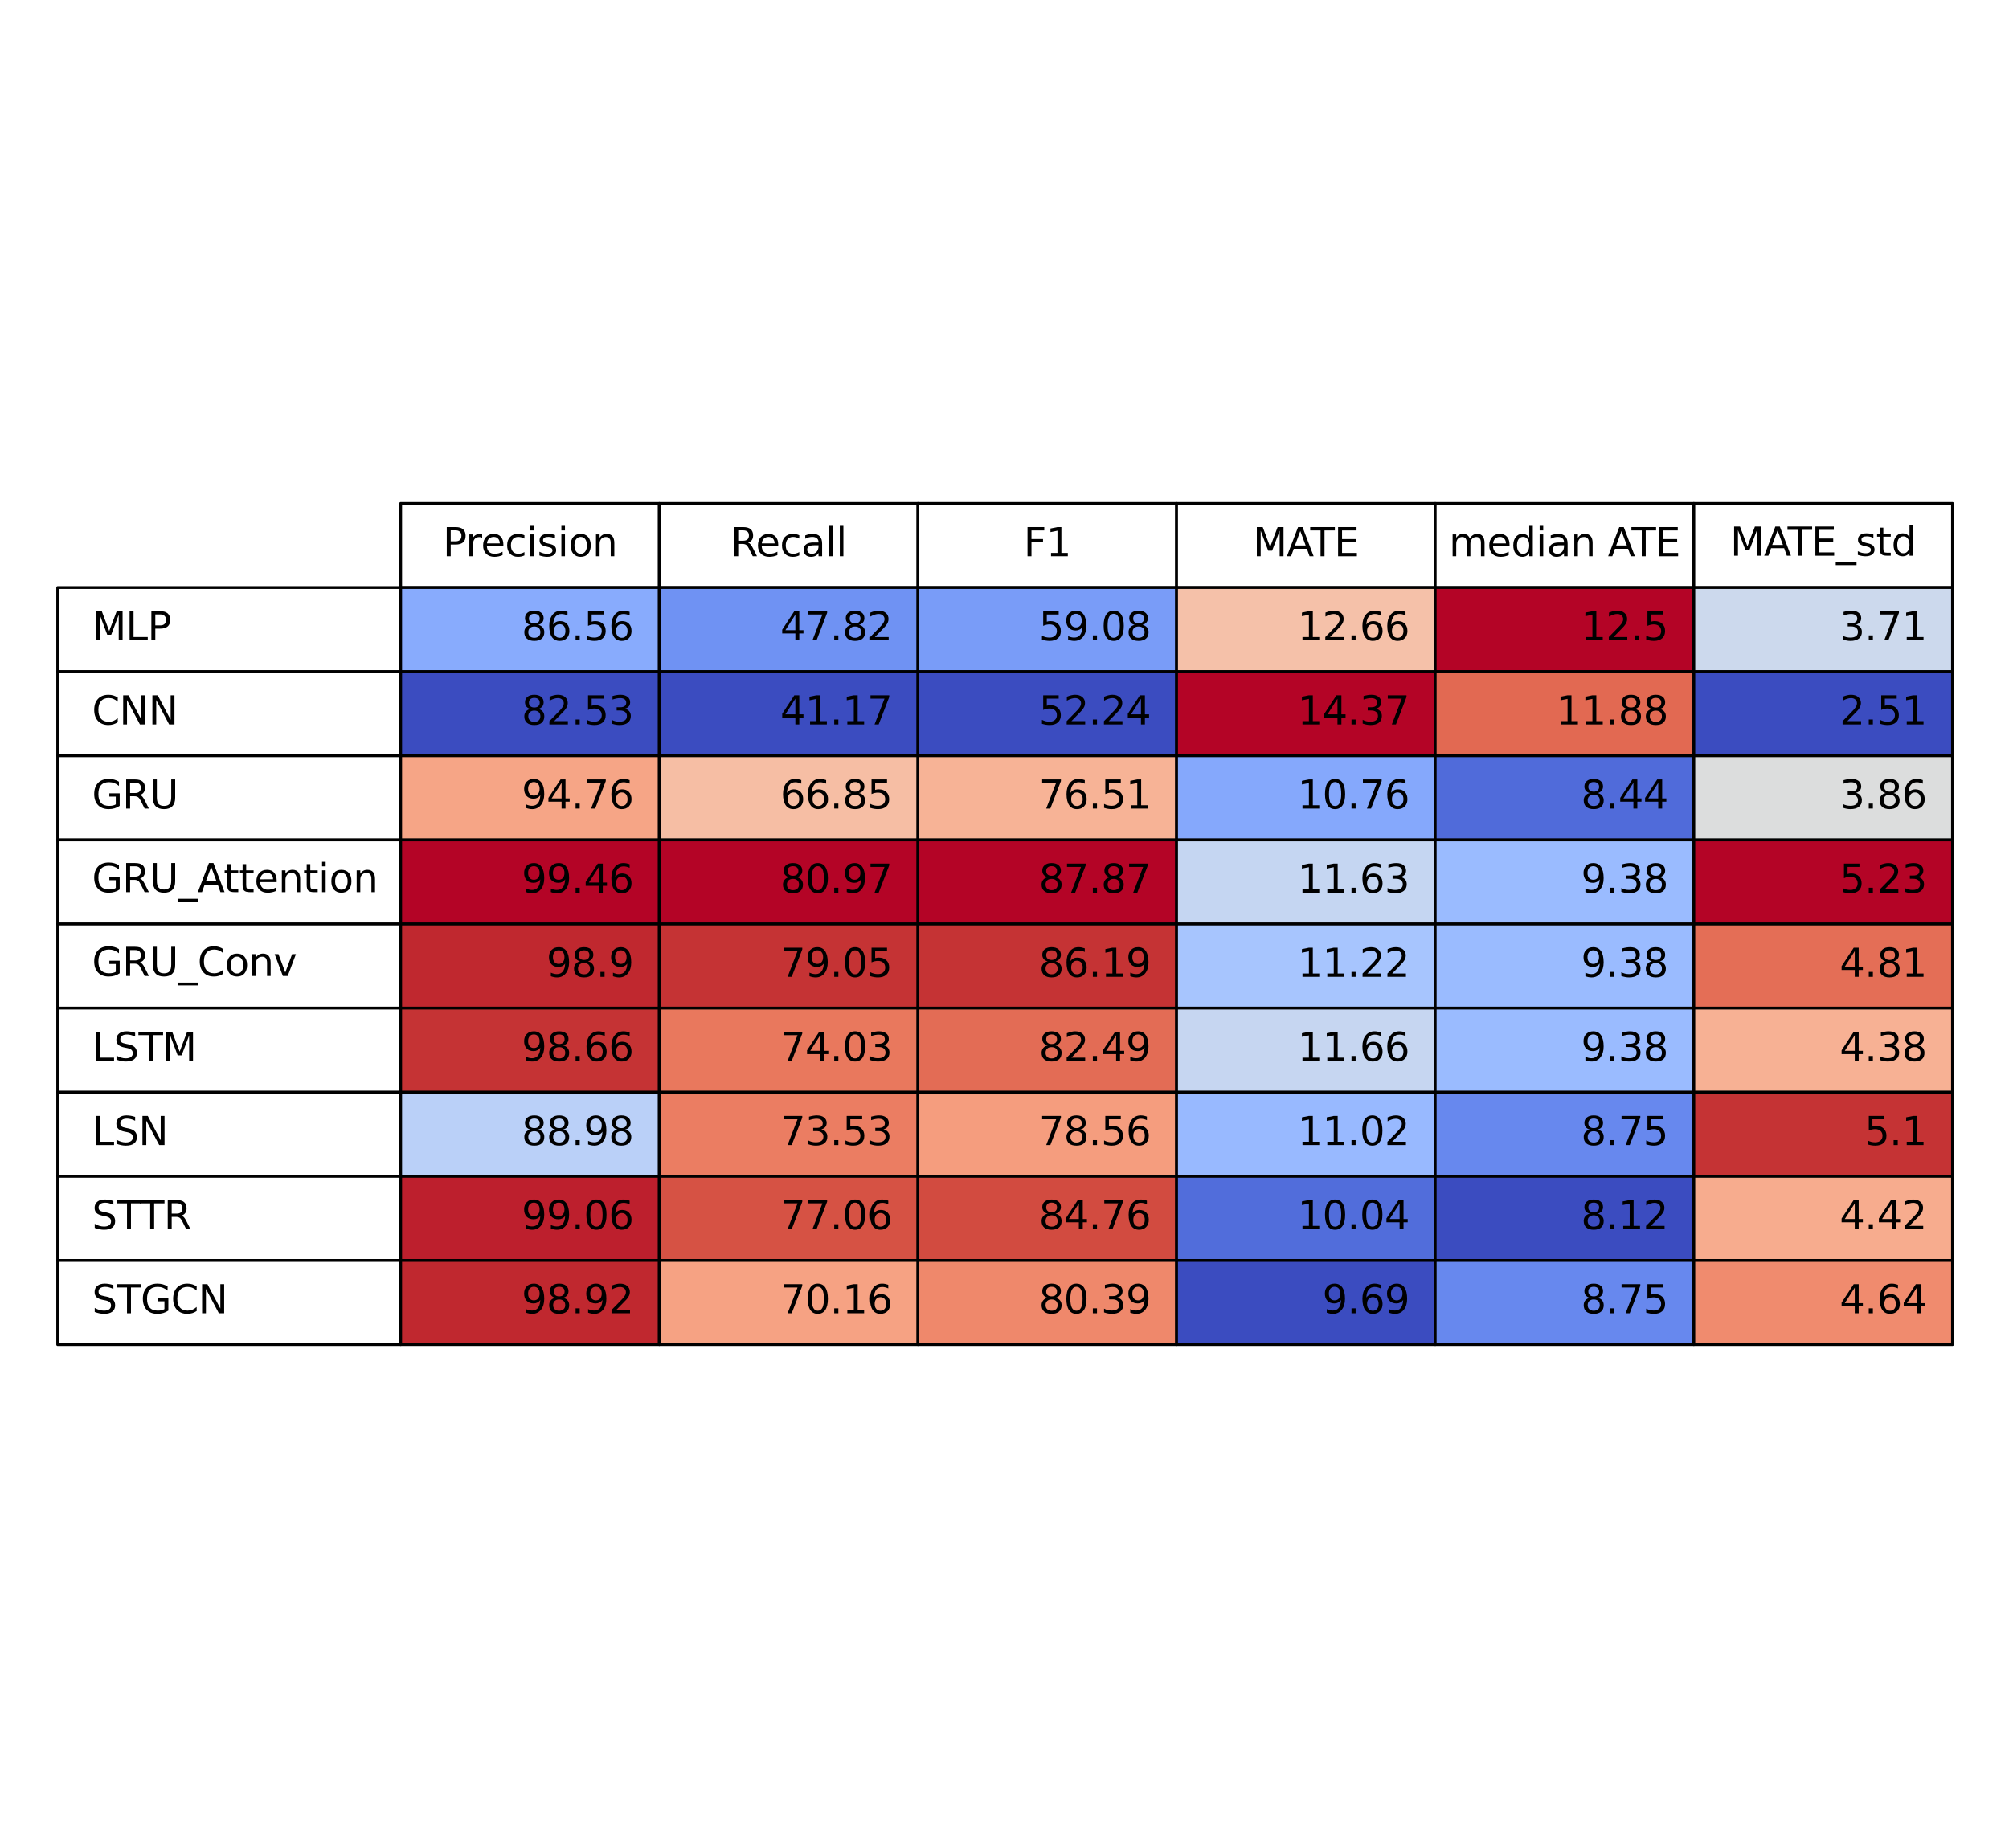 <?xml version="1.0" encoding="utf-8" standalone="no"?>
<!DOCTYPE svg PUBLIC "-//W3C//DTD SVG 1.1//EN"
  "http://www.w3.org/Graphics/SVG/1.1/DTD/svg11.dtd">
<svg xmlns:xlink="http://www.w3.org/1999/xlink" width="720pt" height="662.4pt" viewBox="0 0 720 662.4" xmlns="http://www.w3.org/2000/svg" version="1.1">
 <defs>
  <style type="text/css">*{stroke-linejoin: round; stroke-linecap: butt}</style>
 </defs>
 <g id="figure_1">
  <g id="patch_1">
   <path d="M 0 662.4 
L 720 662.4 
L 720 0 
L 0 0 
z
" style="fill: #ffffff"/>
  </g>
  <g id="axes_1">
   <g id="table_1">
    <g id="patch_2">
     <path d="M 143.59 210.59 
L 236.282 210.59 
L 236.282 180.438 
L 143.59 180.438 
z
" style="fill: #ffffff; stroke: #000000; stroke-linejoin: miter"/>
    </g>
    <g id="text_1">
     <!-- Precision -->
     <g transform="translate(158.706 199.377) scale(0.14 -0.14)">
      <defs>
       <path id="DejaVuSans-50" d="M 1259 4147 
L 1259 2394 
L 2053 2394 
Q 2494 2394 2734 2622 
Q 2975 2850 2975 3272 
Q 2975 3691 2734 3919 
Q 2494 4147 2053 4147 
L 1259 4147 
z
M 628 4666 
L 2053 4666 
Q 2838 4666 3239 4311 
Q 3641 3956 3641 3272 
Q 3641 2581 3239 2228 
Q 2838 1875 2053 1875 
L 1259 1875 
L 1259 0 
L 628 0 
L 628 4666 
z
" transform="scale(0.016)"/>
       <path id="DejaVuSans-72" d="M 2631 2963 
Q 2534 3019 2420 3045 
Q 2306 3072 2169 3072 
Q 1681 3072 1420 2755 
Q 1159 2438 1159 1844 
L 1159 0 
L 581 0 
L 581 3500 
L 1159 3500 
L 1159 2956 
Q 1341 3275 1631 3429 
Q 1922 3584 2338 3584 
Q 2397 3584 2469 3576 
Q 2541 3569 2628 3553 
L 2631 2963 
z
" transform="scale(0.016)"/>
       <path id="DejaVuSans-65" d="M 3597 1894 
L 3597 1613 
L 953 1613 
Q 991 1019 1311 708 
Q 1631 397 2203 397 
Q 2534 397 2845 478 
Q 3156 559 3463 722 
L 3463 178 
Q 3153 47 2828 -22 
Q 2503 -91 2169 -91 
Q 1331 -91 842 396 
Q 353 884 353 1716 
Q 353 2575 817 3079 
Q 1281 3584 2069 3584 
Q 2775 3584 3186 3129 
Q 3597 2675 3597 1894 
z
M 3022 2063 
Q 3016 2534 2758 2815 
Q 2500 3097 2075 3097 
Q 1594 3097 1305 2825 
Q 1016 2553 972 2059 
L 3022 2063 
z
" transform="scale(0.016)"/>
       <path id="DejaVuSans-63" d="M 3122 3366 
L 3122 2828 
Q 2878 2963 2633 3030 
Q 2388 3097 2138 3097 
Q 1578 3097 1268 2742 
Q 959 2388 959 1747 
Q 959 1106 1268 751 
Q 1578 397 2138 397 
Q 2388 397 2633 464 
Q 2878 531 3122 666 
L 3122 134 
Q 2881 22 2623 -34 
Q 2366 -91 2075 -91 
Q 1284 -91 818 406 
Q 353 903 353 1747 
Q 353 2603 823 3093 
Q 1294 3584 2113 3584 
Q 2378 3584 2631 3529 
Q 2884 3475 3122 3366 
z
" transform="scale(0.016)"/>
       <path id="DejaVuSans-69" d="M 603 3500 
L 1178 3500 
L 1178 0 
L 603 0 
L 603 3500 
z
M 603 4863 
L 1178 4863 
L 1178 4134 
L 603 4134 
L 603 4863 
z
" transform="scale(0.016)"/>
       <path id="DejaVuSans-73" d="M 2834 3397 
L 2834 2853 
Q 2591 2978 2328 3040 
Q 2066 3103 1784 3103 
Q 1356 3103 1142 2972 
Q 928 2841 928 2578 
Q 928 2378 1081 2264 
Q 1234 2150 1697 2047 
L 1894 2003 
Q 2506 1872 2764 1633 
Q 3022 1394 3022 966 
Q 3022 478 2636 193 
Q 2250 -91 1575 -91 
Q 1294 -91 989 -36 
Q 684 19 347 128 
L 347 722 
Q 666 556 975 473 
Q 1284 391 1588 391 
Q 1994 391 2212 530 
Q 2431 669 2431 922 
Q 2431 1156 2273 1281 
Q 2116 1406 1581 1522 
L 1381 1569 
Q 847 1681 609 1914 
Q 372 2147 372 2553 
Q 372 3047 722 3315 
Q 1072 3584 1716 3584 
Q 2034 3584 2315 3537 
Q 2597 3491 2834 3397 
z
" transform="scale(0.016)"/>
       <path id="DejaVuSans-6f" d="M 1959 3097 
Q 1497 3097 1228 2736 
Q 959 2375 959 1747 
Q 959 1119 1226 758 
Q 1494 397 1959 397 
Q 2419 397 2687 759 
Q 2956 1122 2956 1747 
Q 2956 2369 2687 2733 
Q 2419 3097 1959 3097 
z
M 1959 3584 
Q 2709 3584 3137 3096 
Q 3566 2609 3566 1747 
Q 3566 888 3137 398 
Q 2709 -91 1959 -91 
Q 1206 -91 779 398 
Q 353 888 353 1747 
Q 353 2609 779 3096 
Q 1206 3584 1959 3584 
z
" transform="scale(0.016)"/>
       <path id="DejaVuSans-6e" d="M 3513 2113 
L 3513 0 
L 2938 0 
L 2938 2094 
Q 2938 2591 2744 2837 
Q 2550 3084 2163 3084 
Q 1697 3084 1428 2787 
Q 1159 2491 1159 1978 
L 1159 0 
L 581 0 
L 581 3500 
L 1159 3500 
L 1159 2956 
Q 1366 3272 1645 3428 
Q 1925 3584 2291 3584 
Q 2894 3584 3203 3211 
Q 3513 2838 3513 2113 
z
" transform="scale(0.016)"/>
      </defs>
      <use xlink:href="#DejaVuSans-50"/>
      <use xlink:href="#DejaVuSans-72" transform="translate(58.553 0)"/>
      <use xlink:href="#DejaVuSans-65" transform="translate(97.416 0)"/>
      <use xlink:href="#DejaVuSans-63" transform="translate(158.939 0)"/>
      <use xlink:href="#DejaVuSans-69" transform="translate(213.92 0)"/>
      <use xlink:href="#DejaVuSans-73" transform="translate(241.703 0)"/>
      <use xlink:href="#DejaVuSans-69" transform="translate(293.803 0)"/>
      <use xlink:href="#DejaVuSans-6f" transform="translate(321.586 0)"/>
      <use xlink:href="#DejaVuSans-6e" transform="translate(382.768 0)"/>
     </g>
    </g>
    <g id="patch_3">
     <path d="M 236.282 210.59 
L 328.975 210.59 
L 328.975 180.438 
L 236.282 180.438 
z
" style="fill: #ffffff; stroke: #000000; stroke-linejoin: miter"/>
    </g>
    <g id="text_2">
     <!-- Recall -->
     <g transform="translate(261.745 199.377) scale(0.14 -0.14)">
      <defs>
       <path id="DejaVuSans-52" d="M 2841 2188 
Q 3044 2119 3236 1894 
Q 3428 1669 3622 1275 
L 4263 0 
L 3584 0 
L 2988 1197 
Q 2756 1666 2539 1819 
Q 2322 1972 1947 1972 
L 1259 1972 
L 1259 0 
L 628 0 
L 628 4666 
L 2053 4666 
Q 2853 4666 3247 4331 
Q 3641 3997 3641 3322 
Q 3641 2881 3436 2590 
Q 3231 2300 2841 2188 
z
M 1259 4147 
L 1259 2491 
L 2053 2491 
Q 2509 2491 2742 2702 
Q 2975 2913 2975 3322 
Q 2975 3731 2742 3939 
Q 2509 4147 2053 4147 
L 1259 4147 
z
" transform="scale(0.016)"/>
       <path id="DejaVuSans-61" d="M 2194 1759 
Q 1497 1759 1228 1600 
Q 959 1441 959 1056 
Q 959 750 1161 570 
Q 1363 391 1709 391 
Q 2188 391 2477 730 
Q 2766 1069 2766 1631 
L 2766 1759 
L 2194 1759 
z
M 3341 1997 
L 3341 0 
L 2766 0 
L 2766 531 
Q 2569 213 2275 61 
Q 1981 -91 1556 -91 
Q 1019 -91 701 211 
Q 384 513 384 1019 
Q 384 1609 779 1909 
Q 1175 2209 1959 2209 
L 2766 2209 
L 2766 2266 
Q 2766 2663 2505 2880 
Q 2244 3097 1772 3097 
Q 1472 3097 1187 3025 
Q 903 2953 641 2809 
L 641 3341 
Q 956 3463 1253 3523 
Q 1550 3584 1831 3584 
Q 2591 3584 2966 3190 
Q 3341 2797 3341 1997 
z
" transform="scale(0.016)"/>
       <path id="DejaVuSans-6c" d="M 603 4863 
L 1178 4863 
L 1178 0 
L 603 0 
L 603 4863 
z
" transform="scale(0.016)"/>
      </defs>
      <use xlink:href="#DejaVuSans-52"/>
      <use xlink:href="#DejaVuSans-65" transform="translate(64.982 0)"/>
      <use xlink:href="#DejaVuSans-63" transform="translate(126.506 0)"/>
      <use xlink:href="#DejaVuSans-61" transform="translate(181.486 0)"/>
      <use xlink:href="#DejaVuSans-6c" transform="translate(242.766 0)"/>
      <use xlink:href="#DejaVuSans-6c" transform="translate(270.549 0)"/>
     </g>
    </g>
    <g id="patch_4">
     <path d="M 328.975 210.59 
L 421.668 210.59 
L 421.668 180.438 
L 328.975 180.438 
z
" style="fill: #ffffff; stroke: #000000; stroke-linejoin: miter"/>
    </g>
    <g id="text_3">
     <!-- F1 -->
     <g transform="translate(366.842 199.377) scale(0.14 -0.14)">
      <defs>
       <path id="DejaVuSans-46" d="M 628 4666 
L 3309 4666 
L 3309 4134 
L 1259 4134 
L 1259 2759 
L 3109 2759 
L 3109 2228 
L 1259 2228 
L 1259 0 
L 628 0 
L 628 4666 
z
" transform="scale(0.016)"/>
       <path id="DejaVuSans-31" d="M 794 531 
L 1825 531 
L 1825 4091 
L 703 3866 
L 703 4441 
L 1819 4666 
L 2450 4666 
L 2450 531 
L 3481 531 
L 3481 0 
L 794 0 
L 794 531 
z
" transform="scale(0.016)"/>
      </defs>
      <use xlink:href="#DejaVuSans-46"/>
      <use xlink:href="#DejaVuSans-31" transform="translate(57.52 0)"/>
     </g>
    </g>
    <g id="patch_5">
     <path d="M 421.668 210.59 
L 514.361 210.59 
L 514.361 180.438 
L 421.668 180.438 
z
" style="fill: #ffffff; stroke: #000000; stroke-linejoin: miter"/>
    </g>
    <g id="text_4">
     <!-- MATE -->
     <g transform="translate(449.03 199.377) scale(0.14 -0.14)">
      <defs>
       <path id="DejaVuSans-4d" d="M 628 4666 
L 1569 4666 
L 2759 1491 
L 3956 4666 
L 4897 4666 
L 4897 0 
L 4281 0 
L 4281 4097 
L 3078 897 
L 2444 897 
L 1241 4097 
L 1241 0 
L 628 0 
L 628 4666 
z
" transform="scale(0.016)"/>
       <path id="DejaVuSans-41" d="M 2188 4044 
L 1331 1722 
L 3047 1722 
L 2188 4044 
z
M 1831 4666 
L 2547 4666 
L 4325 0 
L 3669 0 
L 3244 1197 
L 1141 1197 
L 716 0 
L 50 0 
L 1831 4666 
z
" transform="scale(0.016)"/>
       <path id="DejaVuSans-54" d="M -19 4666 
L 3928 4666 
L 3928 4134 
L 2272 4134 
L 2272 0 
L 1638 0 
L 1638 4134 
L -19 4134 
L -19 4666 
z
" transform="scale(0.016)"/>
       <path id="DejaVuSans-45" d="M 628 4666 
L 3578 4666 
L 3578 4134 
L 1259 4134 
L 1259 2753 
L 3481 2753 
L 3481 2222 
L 1259 2222 
L 1259 531 
L 3634 531 
L 3634 0 
L 628 0 
L 628 4666 
z
" transform="scale(0.016)"/>
      </defs>
      <use xlink:href="#DejaVuSans-4d"/>
      <use xlink:href="#DejaVuSans-41" transform="translate(86.279 0)"/>
      <use xlink:href="#DejaVuSans-54" transform="translate(146.938 0)"/>
      <use xlink:href="#DejaVuSans-45" transform="translate(208.021 0)"/>
     </g>
    </g>
    <g id="patch_6">
     <path d="M 514.361 210.59 
L 607.054 210.59 
L 607.054 180.438 
L 514.361 180.438 
z
" style="fill: #ffffff; stroke: #000000; stroke-linejoin: miter"/>
    </g>
    <g id="text_5">
     <!-- median ATE -->
     <g transform="translate(519.298 199.377) scale(0.14 -0.14)">
      <defs>
       <path id="DejaVuSans-6d" d="M 3328 2828 
Q 3544 3216 3844 3400 
Q 4144 3584 4550 3584 
Q 5097 3584 5394 3201 
Q 5691 2819 5691 2113 
L 5691 0 
L 5113 0 
L 5113 2094 
Q 5113 2597 4934 2840 
Q 4756 3084 4391 3084 
Q 3944 3084 3684 2787 
Q 3425 2491 3425 1978 
L 3425 0 
L 2847 0 
L 2847 2094 
Q 2847 2600 2669 2842 
Q 2491 3084 2119 3084 
Q 1678 3084 1418 2786 
Q 1159 2488 1159 1978 
L 1159 0 
L 581 0 
L 581 3500 
L 1159 3500 
L 1159 2956 
Q 1356 3278 1631 3431 
Q 1906 3584 2284 3584 
Q 2666 3584 2933 3390 
Q 3200 3197 3328 2828 
z
" transform="scale(0.016)"/>
       <path id="DejaVuSans-64" d="M 2906 2969 
L 2906 4863 
L 3481 4863 
L 3481 0 
L 2906 0 
L 2906 525 
Q 2725 213 2448 61 
Q 2172 -91 1784 -91 
Q 1150 -91 751 415 
Q 353 922 353 1747 
Q 353 2572 751 3078 
Q 1150 3584 1784 3584 
Q 2172 3584 2448 3432 
Q 2725 3281 2906 2969 
z
M 947 1747 
Q 947 1113 1208 752 
Q 1469 391 1925 391 
Q 2381 391 2643 752 
Q 2906 1113 2906 1747 
Q 2906 2381 2643 2742 
Q 2381 3103 1925 3103 
Q 1469 3103 1208 2742 
Q 947 2381 947 1747 
z
" transform="scale(0.016)"/>
       <path id="DejaVuSans-20" transform="scale(0.016)"/>
      </defs>
      <use xlink:href="#DejaVuSans-6d"/>
      <use xlink:href="#DejaVuSans-65" transform="translate(97.412 0)"/>
      <use xlink:href="#DejaVuSans-64" transform="translate(158.936 0)"/>
      <use xlink:href="#DejaVuSans-69" transform="translate(222.412 0)"/>
      <use xlink:href="#DejaVuSans-61" transform="translate(250.195 0)"/>
      <use xlink:href="#DejaVuSans-6e" transform="translate(311.475 0)"/>
      <use xlink:href="#DejaVuSans-20" transform="translate(374.854 0)"/>
      <use xlink:href="#DejaVuSans-41" transform="translate(406.641 0)"/>
      <use xlink:href="#DejaVuSans-54" transform="translate(467.299 0)"/>
      <use xlink:href="#DejaVuSans-45" transform="translate(528.383 0)"/>
     </g>
    </g>
    <g id="patch_7">
     <path d="M 607.054 210.59 
L 699.746 210.59 
L 699.746 180.438 
L 607.054 180.438 
z
" style="fill: #ffffff; stroke: #000000; stroke-linejoin: miter"/>
    </g>
    <g id="text_6">
     <!-- MATE_std -->
     <g transform="translate(620.081 199.182) scale(0.14 -0.14)">
      <defs>
       <path id="DejaVuSans-5f" d="M 3263 -1063 
L 3263 -1509 
L -63 -1509 
L -63 -1063 
L 3263 -1063 
z
" transform="scale(0.016)"/>
       <path id="DejaVuSans-74" d="M 1172 4494 
L 1172 3500 
L 2356 3500 
L 2356 3053 
L 1172 3053 
L 1172 1153 
Q 1172 725 1289 603 
Q 1406 481 1766 481 
L 2356 481 
L 2356 0 
L 1766 0 
Q 1100 0 847 248 
Q 594 497 594 1153 
L 594 3053 
L 172 3053 
L 172 3500 
L 594 3500 
L 594 4494 
L 1172 4494 
z
" transform="scale(0.016)"/>
      </defs>
      <use xlink:href="#DejaVuSans-4d"/>
      <use xlink:href="#DejaVuSans-41" transform="translate(86.279 0)"/>
      <use xlink:href="#DejaVuSans-54" transform="translate(146.938 0)"/>
      <use xlink:href="#DejaVuSans-45" transform="translate(208.021 0)"/>
      <use xlink:href="#DejaVuSans-5f" transform="translate(271.205 0)"/>
      <use xlink:href="#DejaVuSans-73" transform="translate(321.205 0)"/>
      <use xlink:href="#DejaVuSans-74" transform="translate(373.305 0)"/>
      <use xlink:href="#DejaVuSans-64" transform="translate(412.514 0)"/>
     </g>
    </g>
    <g id="patch_8">
     <path d="M 20.669 240.743 
L 143.59 240.743 
L 143.59 210.59 
L 20.669 210.59 
z
" style="fill: #ffffff; stroke: #000000; stroke-linejoin: miter"/>
    </g>
    <g id="text_7">
     <!-- MLP -->
     <g transform="translate(32.961 229.53) scale(0.14 -0.14)">
      <defs>
       <path id="DejaVuSans-4c" d="M 628 4666 
L 1259 4666 
L 1259 531 
L 3531 531 
L 3531 0 
L 628 0 
L 628 4666 
z
" transform="scale(0.016)"/>
      </defs>
      <use xlink:href="#DejaVuSans-4d"/>
      <use xlink:href="#DejaVuSans-4c" transform="translate(86.279 0)"/>
      <use xlink:href="#DejaVuSans-50" transform="translate(141.992 0)"/>
     </g>
    </g>
    <g id="patch_9">
     <path d="M 143.59 240.743 
L 236.282 240.743 
L 236.282 210.59 
L 143.59 210.59 
z
" style="fill: #88abfd; stroke: #000000; stroke-linejoin: miter"/>
    </g>
    <g id="text_8">
     <!-- 86.56 -->
     <g transform="translate(186.934 229.53) scale(0.14 -0.14)">
      <defs>
       <path id="DejaVuSans-38" d="M 2034 2216 
Q 1584 2216 1326 1975 
Q 1069 1734 1069 1313 
Q 1069 891 1326 650 
Q 1584 409 2034 409 
Q 2484 409 2743 651 
Q 3003 894 3003 1313 
Q 3003 1734 2745 1975 
Q 2488 2216 2034 2216 
z
M 1403 2484 
Q 997 2584 770 2862 
Q 544 3141 544 3541 
Q 544 4100 942 4425 
Q 1341 4750 2034 4750 
Q 2731 4750 3128 4425 
Q 3525 4100 3525 3541 
Q 3525 3141 3298 2862 
Q 3072 2584 2669 2484 
Q 3125 2378 3379 2068 
Q 3634 1759 3634 1313 
Q 3634 634 3220 271 
Q 2806 -91 2034 -91 
Q 1263 -91 848 271 
Q 434 634 434 1313 
Q 434 1759 690 2068 
Q 947 2378 1403 2484 
z
M 1172 3481 
Q 1172 3119 1398 2916 
Q 1625 2713 2034 2713 
Q 2441 2713 2670 2916 
Q 2900 3119 2900 3481 
Q 2900 3844 2670 4047 
Q 2441 4250 2034 4250 
Q 1625 4250 1398 4047 
Q 1172 3844 1172 3481 
z
" transform="scale(0.016)"/>
       <path id="DejaVuSans-36" d="M 2113 2584 
Q 1688 2584 1439 2293 
Q 1191 2003 1191 1497 
Q 1191 994 1439 701 
Q 1688 409 2113 409 
Q 2538 409 2786 701 
Q 3034 994 3034 1497 
Q 3034 2003 2786 2293 
Q 2538 2584 2113 2584 
z
M 3366 4563 
L 3366 3988 
Q 3128 4100 2886 4159 
Q 2644 4219 2406 4219 
Q 1781 4219 1451 3797 
Q 1122 3375 1075 2522 
Q 1259 2794 1537 2939 
Q 1816 3084 2150 3084 
Q 2853 3084 3261 2657 
Q 3669 2231 3669 1497 
Q 3669 778 3244 343 
Q 2819 -91 2113 -91 
Q 1303 -91 875 529 
Q 447 1150 447 2328 
Q 447 3434 972 4092 
Q 1497 4750 2381 4750 
Q 2619 4750 2861 4703 
Q 3103 4656 3366 4563 
z
" transform="scale(0.016)"/>
       <path id="DejaVuSans-2e" d="M 684 794 
L 1344 794 
L 1344 0 
L 684 0 
L 684 794 
z
" transform="scale(0.016)"/>
       <path id="DejaVuSans-35" d="M 691 4666 
L 3169 4666 
L 3169 4134 
L 1269 4134 
L 1269 2991 
Q 1406 3038 1543 3061 
Q 1681 3084 1819 3084 
Q 2600 3084 3056 2656 
Q 3513 2228 3513 1497 
Q 3513 744 3044 326 
Q 2575 -91 1722 -91 
Q 1428 -91 1123 -41 
Q 819 9 494 109 
L 494 744 
Q 775 591 1075 516 
Q 1375 441 1709 441 
Q 2250 441 2565 725 
Q 2881 1009 2881 1497 
Q 2881 1984 2565 2268 
Q 2250 2553 1709 2553 
Q 1456 2553 1204 2497 
Q 953 2441 691 2322 
L 691 4666 
z
" transform="scale(0.016)"/>
      </defs>
      <use xlink:href="#DejaVuSans-38"/>
      <use xlink:href="#DejaVuSans-36" transform="translate(63.623 0)"/>
      <use xlink:href="#DejaVuSans-2e" transform="translate(127.246 0)"/>
      <use xlink:href="#DejaVuSans-35" transform="translate(159.033 0)"/>
      <use xlink:href="#DejaVuSans-36" transform="translate(222.656 0)"/>
     </g>
    </g>
    <g id="patch_10">
     <path d="M 236.282 240.743 
L 328.975 240.743 
L 328.975 210.59 
L 236.282 210.59 
z
" style="fill: #6f92f3; stroke: #000000; stroke-linejoin: miter"/>
    </g>
    <g id="text_9">
     <!-- 47.82 -->
     <g transform="translate(279.627 229.53) scale(0.14 -0.14)">
      <defs>
       <path id="DejaVuSans-34" d="M 2419 4116 
L 825 1625 
L 2419 1625 
L 2419 4116 
z
M 2253 4666 
L 3047 4666 
L 3047 1625 
L 3713 1625 
L 3713 1100 
L 3047 1100 
L 3047 0 
L 2419 0 
L 2419 1100 
L 313 1100 
L 313 1709 
L 2253 4666 
z
" transform="scale(0.016)"/>
       <path id="DejaVuSans-37" d="M 525 4666 
L 3525 4666 
L 3525 4397 
L 1831 0 
L 1172 0 
L 2766 4134 
L 525 4134 
L 525 4666 
z
" transform="scale(0.016)"/>
       <path id="DejaVuSans-32" d="M 1228 531 
L 3431 531 
L 3431 0 
L 469 0 
L 469 531 
Q 828 903 1448 1529 
Q 2069 2156 2228 2338 
Q 2531 2678 2651 2914 
Q 2772 3150 2772 3378 
Q 2772 3750 2511 3984 
Q 2250 4219 1831 4219 
Q 1534 4219 1204 4116 
Q 875 4013 500 3803 
L 500 4441 
Q 881 4594 1212 4672 
Q 1544 4750 1819 4750 
Q 2544 4750 2975 4387 
Q 3406 4025 3406 3419 
Q 3406 3131 3298 2873 
Q 3191 2616 2906 2266 
Q 2828 2175 2409 1742 
Q 1991 1309 1228 531 
z
" transform="scale(0.016)"/>
      </defs>
      <use xlink:href="#DejaVuSans-34"/>
      <use xlink:href="#DejaVuSans-37" transform="translate(63.623 0)"/>
      <use xlink:href="#DejaVuSans-2e" transform="translate(127.246 0)"/>
      <use xlink:href="#DejaVuSans-38" transform="translate(159.033 0)"/>
      <use xlink:href="#DejaVuSans-32" transform="translate(222.656 0)"/>
     </g>
    </g>
    <g id="patch_11">
     <path d="M 328.975 240.743 
L 421.668 240.743 
L 421.668 210.59 
L 328.975 210.59 
z
" style="fill: #799cf8; stroke: #000000; stroke-linejoin: miter"/>
    </g>
    <g id="text_10">
     <!-- 59.08 -->
     <g transform="translate(372.319 229.53) scale(0.14 -0.14)">
      <defs>
       <path id="DejaVuSans-39" d="M 703 97 
L 703 672 
Q 941 559 1184 500 
Q 1428 441 1663 441 
Q 2288 441 2617 861 
Q 2947 1281 2994 2138 
Q 2813 1869 2534 1725 
Q 2256 1581 1919 1581 
Q 1219 1581 811 2004 
Q 403 2428 403 3163 
Q 403 3881 828 4315 
Q 1253 4750 1959 4750 
Q 2769 4750 3195 4129 
Q 3622 3509 3622 2328 
Q 3622 1225 3098 567 
Q 2575 -91 1691 -91 
Q 1453 -91 1209 -44 
Q 966 3 703 97 
z
M 1959 2075 
Q 2384 2075 2632 2365 
Q 2881 2656 2881 3163 
Q 2881 3666 2632 3958 
Q 2384 4250 1959 4250 
Q 1534 4250 1286 3958 
Q 1038 3666 1038 3163 
Q 1038 2656 1286 2365 
Q 1534 2075 1959 2075 
z
" transform="scale(0.016)"/>
       <path id="DejaVuSans-30" d="M 2034 4250 
Q 1547 4250 1301 3770 
Q 1056 3291 1056 2328 
Q 1056 1369 1301 889 
Q 1547 409 2034 409 
Q 2525 409 2770 889 
Q 3016 1369 3016 2328 
Q 3016 3291 2770 3770 
Q 2525 4250 2034 4250 
z
M 2034 4750 
Q 2819 4750 3233 4129 
Q 3647 3509 3647 2328 
Q 3647 1150 3233 529 
Q 2819 -91 2034 -91 
Q 1250 -91 836 529 
Q 422 1150 422 2328 
Q 422 3509 836 4129 
Q 1250 4750 2034 4750 
z
" transform="scale(0.016)"/>
      </defs>
      <use xlink:href="#DejaVuSans-35"/>
      <use xlink:href="#DejaVuSans-39" transform="translate(63.623 0)"/>
      <use xlink:href="#DejaVuSans-2e" transform="translate(127.246 0)"/>
      <use xlink:href="#DejaVuSans-30" transform="translate(159.033 0)"/>
      <use xlink:href="#DejaVuSans-38" transform="translate(222.656 0)"/>
     </g>
    </g>
    <g id="patch_12">
     <path d="M 421.668 240.743 
L 514.361 240.743 
L 514.361 210.59 
L 421.668 210.59 
z
" style="fill: #f5c1a9; stroke: #000000; stroke-linejoin: miter"/>
    </g>
    <g id="text_11">
     <!-- 12.66 -->
     <g transform="translate(465.012 229.53) scale(0.14 -0.14)">
      <use xlink:href="#DejaVuSans-31"/>
      <use xlink:href="#DejaVuSans-32" transform="translate(63.623 0)"/>
      <use xlink:href="#DejaVuSans-2e" transform="translate(127.246 0)"/>
      <use xlink:href="#DejaVuSans-36" transform="translate(159.033 0)"/>
      <use xlink:href="#DejaVuSans-36" transform="translate(222.656 0)"/>
     </g>
    </g>
    <g id="patch_13">
     <path d="M 514.361 240.743 
L 607.054 240.743 
L 607.054 210.59 
L 514.361 210.59 
z
" style="fill: #b40426; stroke: #000000; stroke-linejoin: miter"/>
    </g>
    <g id="text_12">
     <!-- 12.5 -->
     <g transform="translate(566.612 229.53) scale(0.14 -0.14)">
      <use xlink:href="#DejaVuSans-31"/>
      <use xlink:href="#DejaVuSans-32" transform="translate(63.623 0)"/>
      <use xlink:href="#DejaVuSans-2e" transform="translate(127.246 0)"/>
      <use xlink:href="#DejaVuSans-35" transform="translate(159.033 0)"/>
     </g>
    </g>
    <g id="patch_14">
     <path d="M 607.054 240.743 
L 699.746 240.743 
L 699.746 210.59 
L 607.054 210.59 
z
" style="fill: #ccd9ed; stroke: #000000; stroke-linejoin: miter"/>
    </g>
    <g id="text_13">
     <!-- 3.71 -->
     <g transform="translate(659.305 229.53) scale(0.14 -0.14)">
      <defs>
       <path id="DejaVuSans-33" d="M 2597 2516 
Q 3050 2419 3304 2112 
Q 3559 1806 3559 1356 
Q 3559 666 3084 287 
Q 2609 -91 1734 -91 
Q 1441 -91 1130 -33 
Q 819 25 488 141 
L 488 750 
Q 750 597 1062 519 
Q 1375 441 1716 441 
Q 2309 441 2620 675 
Q 2931 909 2931 1356 
Q 2931 1769 2642 2001 
Q 2353 2234 1838 2234 
L 1294 2234 
L 1294 2753 
L 1863 2753 
Q 2328 2753 2575 2939 
Q 2822 3125 2822 3475 
Q 2822 3834 2567 4026 
Q 2313 4219 1838 4219 
Q 1578 4219 1281 4162 
Q 984 4106 628 3988 
L 628 4550 
Q 988 4650 1302 4700 
Q 1616 4750 1894 4750 
Q 2613 4750 3031 4423 
Q 3450 4097 3450 3541 
Q 3450 3153 3228 2886 
Q 3006 2619 2597 2516 
z
" transform="scale(0.016)"/>
      </defs>
      <use xlink:href="#DejaVuSans-33"/>
      <use xlink:href="#DejaVuSans-2e" transform="translate(63.623 0)"/>
      <use xlink:href="#DejaVuSans-37" transform="translate(95.41 0)"/>
      <use xlink:href="#DejaVuSans-31" transform="translate(159.033 0)"/>
     </g>
    </g>
    <g id="patch_15">
     <path d="M 20.669 270.895 
L 143.59 270.895 
L 143.59 240.743 
L 20.669 240.743 
z
" style="fill: #ffffff; stroke: #000000; stroke-linejoin: miter"/>
    </g>
    <g id="text_14">
     <!-- CNN -->
     <g transform="translate(32.961 259.682) scale(0.14 -0.14)">
      <defs>
       <path id="DejaVuSans-43" d="M 4122 4306 
L 4122 3641 
Q 3803 3938 3442 4084 
Q 3081 4231 2675 4231 
Q 1875 4231 1450 3742 
Q 1025 3253 1025 2328 
Q 1025 1406 1450 917 
Q 1875 428 2675 428 
Q 3081 428 3442 575 
Q 3803 722 4122 1019 
L 4122 359 
Q 3791 134 3420 21 
Q 3050 -91 2638 -91 
Q 1578 -91 968 557 
Q 359 1206 359 2328 
Q 359 3453 968 4101 
Q 1578 4750 2638 4750 
Q 3056 4750 3426 4639 
Q 3797 4528 4122 4306 
z
" transform="scale(0.016)"/>
       <path id="DejaVuSans-4e" d="M 628 4666 
L 1478 4666 
L 3547 763 
L 3547 4666 
L 4159 4666 
L 4159 0 
L 3309 0 
L 1241 3903 
L 1241 0 
L 628 0 
L 628 4666 
z
" transform="scale(0.016)"/>
      </defs>
      <use xlink:href="#DejaVuSans-43"/>
      <use xlink:href="#DejaVuSans-4e" transform="translate(69.824 0)"/>
      <use xlink:href="#DejaVuSans-4e" transform="translate(144.629 0)"/>
     </g>
    </g>
    <g id="patch_16">
     <path d="M 143.59 270.895 
L 236.282 270.895 
L 236.282 240.743 
L 143.59 240.743 
z
" style="fill: #3b4cc0; stroke: #000000; stroke-linejoin: miter"/>
    </g>
    <g id="text_15">
     <!-- 82.53 -->
     <g transform="translate(186.934 259.682) scale(0.14 -0.14)">
      <use xlink:href="#DejaVuSans-38"/>
      <use xlink:href="#DejaVuSans-32" transform="translate(63.623 0)"/>
      <use xlink:href="#DejaVuSans-2e" transform="translate(127.246 0)"/>
      <use xlink:href="#DejaVuSans-35" transform="translate(159.033 0)"/>
      <use xlink:href="#DejaVuSans-33" transform="translate(222.656 0)"/>
     </g>
    </g>
    <g id="patch_17">
     <path d="M 236.282 270.895 
L 328.975 270.895 
L 328.975 240.743 
L 236.282 240.743 
z
" style="fill: #3b4cc0; stroke: #000000; stroke-linejoin: miter"/>
    </g>
    <g id="text_16">
     <!-- 41.17 -->
     <g transform="translate(279.627 259.682) scale(0.14 -0.14)">
      <use xlink:href="#DejaVuSans-34"/>
      <use xlink:href="#DejaVuSans-31" transform="translate(63.623 0)"/>
      <use xlink:href="#DejaVuSans-2e" transform="translate(127.246 0)"/>
      <use xlink:href="#DejaVuSans-31" transform="translate(159.033 0)"/>
      <use xlink:href="#DejaVuSans-37" transform="translate(222.656 0)"/>
     </g>
    </g>
    <g id="patch_18">
     <path d="M 328.975 270.895 
L 421.668 270.895 
L 421.668 240.743 
L 328.975 240.743 
z
" style="fill: #3b4cc0; stroke: #000000; stroke-linejoin: miter"/>
    </g>
    <g id="text_17">
     <!-- 52.24 -->
     <g transform="translate(372.319 259.682) scale(0.14 -0.14)">
      <use xlink:href="#DejaVuSans-35"/>
      <use xlink:href="#DejaVuSans-32" transform="translate(63.623 0)"/>
      <use xlink:href="#DejaVuSans-2e" transform="translate(127.246 0)"/>
      <use xlink:href="#DejaVuSans-32" transform="translate(159.033 0)"/>
      <use xlink:href="#DejaVuSans-34" transform="translate(222.656 0)"/>
     </g>
    </g>
    <g id="patch_19">
     <path d="M 421.668 270.895 
L 514.361 270.895 
L 514.361 240.743 
L 421.668 240.743 
z
" style="fill: #b40426; stroke: #000000; stroke-linejoin: miter"/>
    </g>
    <g id="text_18">
     <!-- 14.37 -->
     <g transform="translate(465.012 259.682) scale(0.14 -0.14)">
      <use xlink:href="#DejaVuSans-31"/>
      <use xlink:href="#DejaVuSans-34" transform="translate(63.623 0)"/>
      <use xlink:href="#DejaVuSans-2e" transform="translate(127.246 0)"/>
      <use xlink:href="#DejaVuSans-33" transform="translate(159.033 0)"/>
      <use xlink:href="#DejaVuSans-37" transform="translate(222.656 0)"/>
     </g>
    </g>
    <g id="patch_20">
     <path d="M 514.361 270.895 
L 607.054 270.895 
L 607.054 240.743 
L 514.361 240.743 
z
" style="fill: #e26952; stroke: #000000; stroke-linejoin: miter"/>
    </g>
    <g id="text_19">
     <!-- 11.88 -->
     <g transform="translate(557.705 259.682) scale(0.14 -0.14)">
      <use xlink:href="#DejaVuSans-31"/>
      <use xlink:href="#DejaVuSans-31" transform="translate(63.623 0)"/>
      <use xlink:href="#DejaVuSans-2e" transform="translate(127.246 0)"/>
      <use xlink:href="#DejaVuSans-38" transform="translate(159.033 0)"/>
      <use xlink:href="#DejaVuSans-38" transform="translate(222.656 0)"/>
     </g>
    </g>
    <g id="patch_21">
     <path d="M 607.054 270.895 
L 699.746 270.895 
L 699.746 240.743 
L 607.054 240.743 
z
" style="fill: #3b4cc0; stroke: #000000; stroke-linejoin: miter"/>
    </g>
    <g id="text_20">
     <!-- 2.51 -->
     <g transform="translate(659.305 259.682) scale(0.14 -0.14)">
      <use xlink:href="#DejaVuSans-32"/>
      <use xlink:href="#DejaVuSans-2e" transform="translate(63.623 0)"/>
      <use xlink:href="#DejaVuSans-35" transform="translate(95.41 0)"/>
      <use xlink:href="#DejaVuSans-31" transform="translate(159.033 0)"/>
     </g>
    </g>
    <g id="patch_22">
     <path d="M 20.669 301.048 
L 143.59 301.048 
L 143.59 270.895 
L 20.669 270.895 
z
" style="fill: #ffffff; stroke: #000000; stroke-linejoin: miter"/>
    </g>
    <g id="text_21">
     <!-- GRU -->
     <g transform="translate(32.961 289.834) scale(0.14 -0.14)">
      <defs>
       <path id="DejaVuSans-47" d="M 3809 666 
L 3809 1919 
L 2778 1919 
L 2778 2438 
L 4434 2438 
L 4434 434 
Q 4069 175 3628 42 
Q 3188 -91 2688 -91 
Q 1594 -91 976 548 
Q 359 1188 359 2328 
Q 359 3472 976 4111 
Q 1594 4750 2688 4750 
Q 3144 4750 3555 4637 
Q 3966 4525 4313 4306 
L 4313 3634 
Q 3963 3931 3569 4081 
Q 3175 4231 2741 4231 
Q 1884 4231 1454 3753 
Q 1025 3275 1025 2328 
Q 1025 1384 1454 906 
Q 1884 428 2741 428 
Q 3075 428 3337 486 
Q 3600 544 3809 666 
z
" transform="scale(0.016)"/>
       <path id="DejaVuSans-55" d="M 556 4666 
L 1191 4666 
L 1191 1831 
Q 1191 1081 1462 751 
Q 1734 422 2344 422 
Q 2950 422 3222 751 
Q 3494 1081 3494 1831 
L 3494 4666 
L 4128 4666 
L 4128 1753 
Q 4128 841 3676 375 
Q 3225 -91 2344 -91 
Q 1459 -91 1007 375 
Q 556 841 556 1753 
L 556 4666 
z
" transform="scale(0.016)"/>
      </defs>
      <use xlink:href="#DejaVuSans-47"/>
      <use xlink:href="#DejaVuSans-52" transform="translate(77.49 0)"/>
      <use xlink:href="#DejaVuSans-55" transform="translate(146.973 0)"/>
     </g>
    </g>
    <g id="patch_23">
     <path d="M 143.59 301.048 
L 236.282 301.048 
L 236.282 270.895 
L 143.59 270.895 
z
" style="fill: #f6a586; stroke: #000000; stroke-linejoin: miter"/>
    </g>
    <g id="text_22">
     <!-- 94.76 -->
     <g transform="translate(186.934 289.834) scale(0.14 -0.14)">
      <use xlink:href="#DejaVuSans-39"/>
      <use xlink:href="#DejaVuSans-34" transform="translate(63.623 0)"/>
      <use xlink:href="#DejaVuSans-2e" transform="translate(127.246 0)"/>
      <use xlink:href="#DejaVuSans-37" transform="translate(159.033 0)"/>
      <use xlink:href="#DejaVuSans-36" transform="translate(222.656 0)"/>
     </g>
    </g>
    <g id="patch_24">
     <path d="M 236.282 301.048 
L 328.975 301.048 
L 328.975 270.895 
L 236.282 270.895 
z
" style="fill: #f6bea4; stroke: #000000; stroke-linejoin: miter"/>
    </g>
    <g id="text_23">
     <!-- 66.85 -->
     <g transform="translate(279.627 289.834) scale(0.14 -0.14)">
      <use xlink:href="#DejaVuSans-36"/>
      <use xlink:href="#DejaVuSans-36" transform="translate(63.623 0)"/>
      <use xlink:href="#DejaVuSans-2e" transform="translate(127.246 0)"/>
      <use xlink:href="#DejaVuSans-38" transform="translate(159.033 0)"/>
      <use xlink:href="#DejaVuSans-35" transform="translate(222.656 0)"/>
     </g>
    </g>
    <g id="patch_25">
     <path d="M 328.975 301.048 
L 421.668 301.048 
L 421.668 270.895 
L 328.975 270.895 
z
" style="fill: #f7b396; stroke: #000000; stroke-linejoin: miter"/>
    </g>
    <g id="text_24">
     <!-- 76.51 -->
     <g transform="translate(372.319 289.834) scale(0.14 -0.14)">
      <use xlink:href="#DejaVuSans-37"/>
      <use xlink:href="#DejaVuSans-36" transform="translate(63.623 0)"/>
      <use xlink:href="#DejaVuSans-2e" transform="translate(127.246 0)"/>
      <use xlink:href="#DejaVuSans-35" transform="translate(159.033 0)"/>
      <use xlink:href="#DejaVuSans-31" transform="translate(222.656 0)"/>
     </g>
    </g>
    <g id="patch_26">
     <path d="M 421.668 301.048 
L 514.361 301.048 
L 514.361 270.895 
L 421.668 270.895 
z
" style="fill: #85a8fc; stroke: #000000; stroke-linejoin: miter"/>
    </g>
    <g id="text_25">
     <!-- 10.76 -->
     <g transform="translate(465.012 289.834) scale(0.14 -0.14)">
      <use xlink:href="#DejaVuSans-31"/>
      <use xlink:href="#DejaVuSans-30" transform="translate(63.623 0)"/>
      <use xlink:href="#DejaVuSans-2e" transform="translate(127.246 0)"/>
      <use xlink:href="#DejaVuSans-37" transform="translate(159.033 0)"/>
      <use xlink:href="#DejaVuSans-36" transform="translate(222.656 0)"/>
     </g>
    </g>
    <g id="patch_27">
     <path d="M 514.361 301.048 
L 607.054 301.048 
L 607.054 270.895 
L 514.361 270.895 
z
" style="fill: #506bda; stroke: #000000; stroke-linejoin: miter"/>
    </g>
    <g id="text_26">
     <!-- 8.44 -->
     <g transform="translate(566.612 289.834) scale(0.14 -0.14)">
      <use xlink:href="#DejaVuSans-38"/>
      <use xlink:href="#DejaVuSans-2e" transform="translate(63.623 0)"/>
      <use xlink:href="#DejaVuSans-34" transform="translate(95.41 0)"/>
      <use xlink:href="#DejaVuSans-34" transform="translate(159.033 0)"/>
     </g>
    </g>
    <g id="patch_28">
     <path d="M 607.054 301.048 
L 699.746 301.048 
L 699.746 270.895 
L 607.054 270.895 
z
" style="fill: #dcdddd; stroke: #000000; stroke-linejoin: miter"/>
    </g>
    <g id="text_27">
     <!-- 3.86 -->
     <g transform="translate(659.305 289.834) scale(0.14 -0.14)">
      <use xlink:href="#DejaVuSans-33"/>
      <use xlink:href="#DejaVuSans-2e" transform="translate(63.623 0)"/>
      <use xlink:href="#DejaVuSans-38" transform="translate(95.41 0)"/>
      <use xlink:href="#DejaVuSans-36" transform="translate(159.033 0)"/>
     </g>
    </g>
    <g id="patch_29">
     <path d="M 20.669 331.2 
L 143.59 331.2 
L 143.59 301.048 
L 20.669 301.048 
z
" style="fill: #ffffff; stroke: #000000; stroke-linejoin: miter"/>
    </g>
    <g id="text_28">
     <!-- GRU_Attention -->
     <g transform="translate(32.961 319.792) scale(0.14 -0.14)">
      <use xlink:href="#DejaVuSans-47"/>
      <use xlink:href="#DejaVuSans-52" transform="translate(77.49 0)"/>
      <use xlink:href="#DejaVuSans-55" transform="translate(146.973 0)"/>
      <use xlink:href="#DejaVuSans-5f" transform="translate(220.166 0)"/>
      <use xlink:href="#DejaVuSans-41" transform="translate(270.166 0)"/>
      <use xlink:href="#DejaVuSans-74" transform="translate(336.824 0)"/>
      <use xlink:href="#DejaVuSans-74" transform="translate(376.033 0)"/>
      <use xlink:href="#DejaVuSans-65" transform="translate(415.242 0)"/>
      <use xlink:href="#DejaVuSans-6e" transform="translate(476.766 0)"/>
      <use xlink:href="#DejaVuSans-74" transform="translate(540.145 0)"/>
      <use xlink:href="#DejaVuSans-69" transform="translate(579.354 0)"/>
      <use xlink:href="#DejaVuSans-6f" transform="translate(607.137 0)"/>
      <use xlink:href="#DejaVuSans-6e" transform="translate(668.318 0)"/>
     </g>
    </g>
    <g id="patch_30">
     <path d="M 143.59 331.2 
L 236.282 331.2 
L 236.282 301.048 
L 143.59 301.048 
z
" style="fill: #b40426; stroke: #000000; stroke-linejoin: miter"/>
    </g>
    <g id="text_29">
     <!-- 99.46 -->
     <g transform="translate(186.934 319.987) scale(0.14 -0.14)">
      <use xlink:href="#DejaVuSans-39"/>
      <use xlink:href="#DejaVuSans-39" transform="translate(63.623 0)"/>
      <use xlink:href="#DejaVuSans-2e" transform="translate(127.246 0)"/>
      <use xlink:href="#DejaVuSans-34" transform="translate(159.033 0)"/>
      <use xlink:href="#DejaVuSans-36" transform="translate(222.656 0)"/>
     </g>
    </g>
    <g id="patch_31">
     <path d="M 236.282 331.2 
L 328.975 331.2 
L 328.975 301.048 
L 236.282 301.048 
z
" style="fill: #b40426; stroke: #000000; stroke-linejoin: miter"/>
    </g>
    <g id="text_30">
     <!-- 80.97 -->
     <g transform="translate(279.627 319.987) scale(0.14 -0.14)">
      <use xlink:href="#DejaVuSans-38"/>
      <use xlink:href="#DejaVuSans-30" transform="translate(63.623 0)"/>
      <use xlink:href="#DejaVuSans-2e" transform="translate(127.246 0)"/>
      <use xlink:href="#DejaVuSans-39" transform="translate(159.033 0)"/>
      <use xlink:href="#DejaVuSans-37" transform="translate(222.656 0)"/>
     </g>
    </g>
    <g id="patch_32">
     <path d="M 328.975 331.2 
L 421.668 331.2 
L 421.668 301.048 
L 328.975 301.048 
z
" style="fill: #b40426; stroke: #000000; stroke-linejoin: miter"/>
    </g>
    <g id="text_31">
     <!-- 87.87 -->
     <g transform="translate(372.319 319.987) scale(0.14 -0.14)">
      <use xlink:href="#DejaVuSans-38"/>
      <use xlink:href="#DejaVuSans-37" transform="translate(63.623 0)"/>
      <use xlink:href="#DejaVuSans-2e" transform="translate(127.246 0)"/>
      <use xlink:href="#DejaVuSans-38" transform="translate(159.033 0)"/>
      <use xlink:href="#DejaVuSans-37" transform="translate(222.656 0)"/>
     </g>
    </g>
    <g id="patch_33">
     <path d="M 421.668 331.2 
L 514.361 331.2 
L 514.361 301.048 
L 421.668 301.048 
z
" style="fill: #c5d6f2; stroke: #000000; stroke-linejoin: miter"/>
    </g>
    <g id="text_32">
     <!-- 11.63 -->
     <g transform="translate(465.012 319.987) scale(0.14 -0.14)">
      <use xlink:href="#DejaVuSans-31"/>
      <use xlink:href="#DejaVuSans-31" transform="translate(63.623 0)"/>
      <use xlink:href="#DejaVuSans-2e" transform="translate(127.246 0)"/>
      <use xlink:href="#DejaVuSans-36" transform="translate(159.033 0)"/>
      <use xlink:href="#DejaVuSans-33" transform="translate(222.656 0)"/>
     </g>
    </g>
    <g id="patch_34">
     <path d="M 514.361 331.2 
L 607.054 331.2 
L 607.054 301.048 
L 514.361 301.048 
z
" style="fill: #9abbff; stroke: #000000; stroke-linejoin: miter"/>
    </g>
    <g id="text_33">
     <!-- 9.38 -->
     <g transform="translate(566.612 319.987) scale(0.14 -0.14)">
      <use xlink:href="#DejaVuSans-39"/>
      <use xlink:href="#DejaVuSans-2e" transform="translate(63.623 0)"/>
      <use xlink:href="#DejaVuSans-33" transform="translate(95.41 0)"/>
      <use xlink:href="#DejaVuSans-38" transform="translate(159.033 0)"/>
     </g>
    </g>
    <g id="patch_35">
     <path d="M 607.054 331.2 
L 699.746 331.2 
L 699.746 301.048 
L 607.054 301.048 
z
" style="fill: #b40426; stroke: #000000; stroke-linejoin: miter"/>
    </g>
    <g id="text_34">
     <!-- 5.23 -->
     <g transform="translate(659.305 319.987) scale(0.14 -0.14)">
      <use xlink:href="#DejaVuSans-35"/>
      <use xlink:href="#DejaVuSans-2e" transform="translate(63.623 0)"/>
      <use xlink:href="#DejaVuSans-32" transform="translate(95.41 0)"/>
      <use xlink:href="#DejaVuSans-33" transform="translate(159.033 0)"/>
     </g>
    </g>
    <g id="patch_36">
     <path d="M 20.669 361.352 
L 143.59 361.352 
L 143.59 331.2 
L 20.669 331.2 
z
" style="fill: #ffffff; stroke: #000000; stroke-linejoin: miter"/>
    </g>
    <g id="text_35">
     <!-- GRU_Conv -->
     <g transform="translate(32.961 349.821) scale(0.14 -0.14)">
      <defs>
       <path id="DejaVuSans-76" d="M 191 3500 
L 800 3500 
L 1894 563 
L 2988 3500 
L 3597 3500 
L 2284 0 
L 1503 0 
L 191 3500 
z
" transform="scale(0.016)"/>
      </defs>
      <use xlink:href="#DejaVuSans-47"/>
      <use xlink:href="#DejaVuSans-52" transform="translate(77.49 0)"/>
      <use xlink:href="#DejaVuSans-55" transform="translate(146.973 0)"/>
      <use xlink:href="#DejaVuSans-5f" transform="translate(220.166 0)"/>
      <use xlink:href="#DejaVuSans-43" transform="translate(270.166 0)"/>
      <use xlink:href="#DejaVuSans-6f" transform="translate(339.99 0)"/>
      <use xlink:href="#DejaVuSans-6e" transform="translate(401.172 0)"/>
      <use xlink:href="#DejaVuSans-76" transform="translate(464.551 0)"/>
     </g>
    </g>
    <g id="patch_37">
     <path d="M 143.59 361.352 
L 236.282 361.352 
L 236.282 331.2 
L 143.59 331.2 
z
" style="fill: #c0282f; stroke: #000000; stroke-linejoin: miter"/>
    </g>
    <g id="text_36">
     <!-- 98.9 -->
     <g transform="translate(195.841 350.139) scale(0.14 -0.14)">
      <use xlink:href="#DejaVuSans-39"/>
      <use xlink:href="#DejaVuSans-38" transform="translate(63.623 0)"/>
      <use xlink:href="#DejaVuSans-2e" transform="translate(127.246 0)"/>
      <use xlink:href="#DejaVuSans-39" transform="translate(159.033 0)"/>
     </g>
    </g>
    <g id="patch_38">
     <path d="M 236.282 361.352 
L 328.975 361.352 
L 328.975 331.2 
L 236.282 331.2 
z
" style="fill: #c53334; stroke: #000000; stroke-linejoin: miter"/>
    </g>
    <g id="text_37">
     <!-- 79.05 -->
     <g transform="translate(279.627 350.139) scale(0.14 -0.14)">
      <use xlink:href="#DejaVuSans-37"/>
      <use xlink:href="#DejaVuSans-39" transform="translate(63.623 0)"/>
      <use xlink:href="#DejaVuSans-2e" transform="translate(127.246 0)"/>
      <use xlink:href="#DejaVuSans-30" transform="translate(159.033 0)"/>
      <use xlink:href="#DejaVuSans-35" transform="translate(222.656 0)"/>
     </g>
    </g>
    <g id="patch_39">
     <path d="M 328.975 361.352 
L 421.668 361.352 
L 421.668 331.2 
L 328.975 331.2 
z
" style="fill: #c53334; stroke: #000000; stroke-linejoin: miter"/>
    </g>
    <g id="text_38">
     <!-- 86.19 -->
     <g transform="translate(372.319 350.139) scale(0.14 -0.14)">
      <use xlink:href="#DejaVuSans-38"/>
      <use xlink:href="#DejaVuSans-36" transform="translate(63.623 0)"/>
      <use xlink:href="#DejaVuSans-2e" transform="translate(127.246 0)"/>
      <use xlink:href="#DejaVuSans-31" transform="translate(159.033 0)"/>
      <use xlink:href="#DejaVuSans-39" transform="translate(222.656 0)"/>
     </g>
    </g>
    <g id="patch_40">
     <path d="M 421.668 361.352 
L 514.361 361.352 
L 514.361 331.2 
L 421.668 331.2 
z
" style="fill: #a7c5fe; stroke: #000000; stroke-linejoin: miter"/>
    </g>
    <g id="text_39">
     <!-- 11.22 -->
     <g transform="translate(465.012 350.139) scale(0.14 -0.14)">
      <use xlink:href="#DejaVuSans-31"/>
      <use xlink:href="#DejaVuSans-31" transform="translate(63.623 0)"/>
      <use xlink:href="#DejaVuSans-2e" transform="translate(127.246 0)"/>
      <use xlink:href="#DejaVuSans-32" transform="translate(159.033 0)"/>
      <use xlink:href="#DejaVuSans-32" transform="translate(222.656 0)"/>
     </g>
    </g>
    <g id="patch_41">
     <path d="M 514.361 361.352 
L 607.054 361.352 
L 607.054 331.2 
L 514.361 331.2 
z
" style="fill: #9abbff; stroke: #000000; stroke-linejoin: miter"/>
    </g>
    <g id="text_40">
     <!-- 9.38 -->
     <g transform="translate(566.612 350.139) scale(0.14 -0.14)">
      <use xlink:href="#DejaVuSans-39"/>
      <use xlink:href="#DejaVuSans-2e" transform="translate(63.623 0)"/>
      <use xlink:href="#DejaVuSans-33" transform="translate(95.41 0)"/>
      <use xlink:href="#DejaVuSans-38" transform="translate(159.033 0)"/>
     </g>
    </g>
    <g id="patch_42">
     <path d="M 607.054 361.352 
L 699.746 361.352 
L 699.746 331.2 
L 607.054 331.2 
z
" style="fill: #e46e56; stroke: #000000; stroke-linejoin: miter"/>
    </g>
    <g id="text_41">
     <!-- 4.81 -->
     <g transform="translate(659.305 350.139) scale(0.14 -0.14)">
      <use xlink:href="#DejaVuSans-34"/>
      <use xlink:href="#DejaVuSans-2e" transform="translate(63.623 0)"/>
      <use xlink:href="#DejaVuSans-38" transform="translate(95.41 0)"/>
      <use xlink:href="#DejaVuSans-31" transform="translate(159.033 0)"/>
     </g>
    </g>
    <g id="patch_43">
     <path d="M 20.669 391.505 
L 143.59 391.505 
L 143.59 361.352 
L 20.669 361.352 
z
" style="fill: #ffffff; stroke: #000000; stroke-linejoin: miter"/>
    </g>
    <g id="text_42">
     <!-- LSTM -->
     <g transform="translate(32.961 380.292) scale(0.14 -0.14)">
      <defs>
       <path id="DejaVuSans-53" d="M 3425 4513 
L 3425 3897 
Q 3066 4069 2747 4153 
Q 2428 4238 2131 4238 
Q 1616 4238 1336 4038 
Q 1056 3838 1056 3469 
Q 1056 3159 1242 3001 
Q 1428 2844 1947 2747 
L 2328 2669 
Q 3034 2534 3370 2195 
Q 3706 1856 3706 1288 
Q 3706 609 3251 259 
Q 2797 -91 1919 -91 
Q 1588 -91 1214 -16 
Q 841 59 441 206 
L 441 856 
Q 825 641 1194 531 
Q 1563 422 1919 422 
Q 2459 422 2753 634 
Q 3047 847 3047 1241 
Q 3047 1584 2836 1778 
Q 2625 1972 2144 2069 
L 1759 2144 
Q 1053 2284 737 2584 
Q 422 2884 422 3419 
Q 422 4038 858 4394 
Q 1294 4750 2059 4750 
Q 2388 4750 2728 4690 
Q 3069 4631 3425 4513 
z
" transform="scale(0.016)"/>
      </defs>
      <use xlink:href="#DejaVuSans-4c"/>
      <use xlink:href="#DejaVuSans-53" transform="translate(55.713 0)"/>
      <use xlink:href="#DejaVuSans-54" transform="translate(119.189 0)"/>
      <use xlink:href="#DejaVuSans-4d" transform="translate(180.273 0)"/>
     </g>
    </g>
    <g id="patch_44">
     <path d="M 143.59 391.505 
L 236.282 391.505 
L 236.282 361.352 
L 143.59 361.352 
z
" style="fill: #c53334; stroke: #000000; stroke-linejoin: miter"/>
    </g>
    <g id="text_43">
     <!-- 98.66 -->
     <g transform="translate(186.934 380.292) scale(0.14 -0.14)">
      <use xlink:href="#DejaVuSans-39"/>
      <use xlink:href="#DejaVuSans-38" transform="translate(63.623 0)"/>
      <use xlink:href="#DejaVuSans-2e" transform="translate(127.246 0)"/>
      <use xlink:href="#DejaVuSans-36" transform="translate(159.033 0)"/>
      <use xlink:href="#DejaVuSans-36" transform="translate(222.656 0)"/>
     </g>
    </g>
    <g id="patch_45">
     <path d="M 236.282 391.505 
L 328.975 391.505 
L 328.975 361.352 
L 236.282 361.352 
z
" style="fill: #e9785d; stroke: #000000; stroke-linejoin: miter"/>
    </g>
    <g id="text_44">
     <!-- 74.03 -->
     <g transform="translate(279.627 380.292) scale(0.14 -0.14)">
      <use xlink:href="#DejaVuSans-37"/>
      <use xlink:href="#DejaVuSans-34" transform="translate(63.623 0)"/>
      <use xlink:href="#DejaVuSans-2e" transform="translate(127.246 0)"/>
      <use xlink:href="#DejaVuSans-30" transform="translate(159.033 0)"/>
      <use xlink:href="#DejaVuSans-33" transform="translate(222.656 0)"/>
     </g>
    </g>
    <g id="patch_46">
     <path d="M 328.975 391.505 
L 421.668 391.505 
L 421.668 361.352 
L 328.975 361.352 
z
" style="fill: #e36c55; stroke: #000000; stroke-linejoin: miter"/>
    </g>
    <g id="text_45">
     <!-- 82.49 -->
     <g transform="translate(372.319 380.292) scale(0.14 -0.14)">
      <use xlink:href="#DejaVuSans-38"/>
      <use xlink:href="#DejaVuSans-32" transform="translate(63.623 0)"/>
      <use xlink:href="#DejaVuSans-2e" transform="translate(127.246 0)"/>
      <use xlink:href="#DejaVuSans-34" transform="translate(159.033 0)"/>
      <use xlink:href="#DejaVuSans-39" transform="translate(222.656 0)"/>
     </g>
    </g>
    <g id="patch_47">
     <path d="M 421.668 391.505 
L 514.361 391.505 
L 514.361 361.352 
L 421.668 361.352 
z
" style="fill: #c6d6f1; stroke: #000000; stroke-linejoin: miter"/>
    </g>
    <g id="text_46">
     <!-- 11.66 -->
     <g transform="translate(465.012 380.292) scale(0.14 -0.14)">
      <use xlink:href="#DejaVuSans-31"/>
      <use xlink:href="#DejaVuSans-31" transform="translate(63.623 0)"/>
      <use xlink:href="#DejaVuSans-2e" transform="translate(127.246 0)"/>
      <use xlink:href="#DejaVuSans-36" transform="translate(159.033 0)"/>
      <use xlink:href="#DejaVuSans-36" transform="translate(222.656 0)"/>
     </g>
    </g>
    <g id="patch_48">
     <path d="M 514.361 391.505 
L 607.054 391.505 
L 607.054 361.352 
L 514.361 361.352 
z
" style="fill: #9abbff; stroke: #000000; stroke-linejoin: miter"/>
    </g>
    <g id="text_47">
     <!-- 9.38 -->
     <g transform="translate(566.612 380.292) scale(0.14 -0.14)">
      <use xlink:href="#DejaVuSans-39"/>
      <use xlink:href="#DejaVuSans-2e" transform="translate(63.623 0)"/>
      <use xlink:href="#DejaVuSans-33" transform="translate(95.41 0)"/>
      <use xlink:href="#DejaVuSans-38" transform="translate(159.033 0)"/>
     </g>
    </g>
    <g id="patch_49">
     <path d="M 607.054 391.505 
L 699.746 391.505 
L 699.746 361.352 
L 607.054 361.352 
z
" style="fill: #f7b194; stroke: #000000; stroke-linejoin: miter"/>
    </g>
    <g id="text_48">
     <!-- 4.38 -->
     <g transform="translate(659.305 380.292) scale(0.14 -0.14)">
      <use xlink:href="#DejaVuSans-34"/>
      <use xlink:href="#DejaVuSans-2e" transform="translate(63.623 0)"/>
      <use xlink:href="#DejaVuSans-33" transform="translate(95.41 0)"/>
      <use xlink:href="#DejaVuSans-38" transform="translate(159.033 0)"/>
     </g>
    </g>
    <g id="patch_50">
     <path d="M 20.669 421.657 
L 143.59 421.657 
L 143.59 391.505 
L 20.669 391.505 
z
" style="fill: #ffffff; stroke: #000000; stroke-linejoin: miter"/>
    </g>
    <g id="text_49">
     <!-- LSN -->
     <g transform="translate(32.961 410.444) scale(0.14 -0.14)">
      <use xlink:href="#DejaVuSans-4c"/>
      <use xlink:href="#DejaVuSans-53" transform="translate(55.713 0)"/>
      <use xlink:href="#DejaVuSans-4e" transform="translate(119.189 0)"/>
     </g>
    </g>
    <g id="patch_51">
     <path d="M 143.59 421.657 
L 236.282 421.657 
L 236.282 391.505 
L 143.59 391.505 
z
" style="fill: #bad0f8; stroke: #000000; stroke-linejoin: miter"/>
    </g>
    <g id="text_50">
     <!-- 88.98 -->
     <g transform="translate(186.934 410.444) scale(0.14 -0.14)">
      <use xlink:href="#DejaVuSans-38"/>
      <use xlink:href="#DejaVuSans-38" transform="translate(63.623 0)"/>
      <use xlink:href="#DejaVuSans-2e" transform="translate(127.246 0)"/>
      <use xlink:href="#DejaVuSans-39" transform="translate(159.033 0)"/>
      <use xlink:href="#DejaVuSans-38" transform="translate(222.656 0)"/>
     </g>
    </g>
    <g id="patch_52">
     <path d="M 236.282 421.657 
L 328.975 421.657 
L 328.975 391.505 
L 236.282 391.505 
z
" style="fill: #eb7d62; stroke: #000000; stroke-linejoin: miter"/>
    </g>
    <g id="text_51">
     <!-- 73.53 -->
     <g transform="translate(279.627 410.444) scale(0.14 -0.14)">
      <use xlink:href="#DejaVuSans-37"/>
      <use xlink:href="#DejaVuSans-33" transform="translate(63.623 0)"/>
      <use xlink:href="#DejaVuSans-2e" transform="translate(127.246 0)"/>
      <use xlink:href="#DejaVuSans-35" transform="translate(159.033 0)"/>
      <use xlink:href="#DejaVuSans-33" transform="translate(222.656 0)"/>
     </g>
    </g>
    <g id="patch_53">
     <path d="M 328.975 421.657 
L 421.668 421.657 
L 421.668 391.505 
L 328.975 391.505 
z
" style="fill: #f59d7e; stroke: #000000; stroke-linejoin: miter"/>
    </g>
    <g id="text_52">
     <!-- 78.56 -->
     <g transform="translate(372.319 410.444) scale(0.14 -0.14)">
      <use xlink:href="#DejaVuSans-37"/>
      <use xlink:href="#DejaVuSans-38" transform="translate(63.623 0)"/>
      <use xlink:href="#DejaVuSans-2e" transform="translate(127.246 0)"/>
      <use xlink:href="#DejaVuSans-35" transform="translate(159.033 0)"/>
      <use xlink:href="#DejaVuSans-36" transform="translate(222.656 0)"/>
     </g>
    </g>
    <g id="patch_54">
     <path d="M 421.668 421.657 
L 514.361 421.657 
L 514.361 391.505 
L 421.668 391.505 
z
" style="fill: #98b9ff; stroke: #000000; stroke-linejoin: miter"/>
    </g>
    <g id="text_53">
     <!-- 11.02 -->
     <g transform="translate(465.012 410.444) scale(0.14 -0.14)">
      <use xlink:href="#DejaVuSans-31"/>
      <use xlink:href="#DejaVuSans-31" transform="translate(63.623 0)"/>
      <use xlink:href="#DejaVuSans-2e" transform="translate(127.246 0)"/>
      <use xlink:href="#DejaVuSans-30" transform="translate(159.033 0)"/>
      <use xlink:href="#DejaVuSans-32" transform="translate(222.656 0)"/>
     </g>
    </g>
    <g id="patch_55">
     <path d="M 514.361 421.657 
L 607.054 421.657 
L 607.054 391.505 
L 514.361 391.505 
z
" style="fill: #6788ee; stroke: #000000; stroke-linejoin: miter"/>
    </g>
    <g id="text_54">
     <!-- 8.75 -->
     <g transform="translate(566.612 410.444) scale(0.14 -0.14)">
      <use xlink:href="#DejaVuSans-38"/>
      <use xlink:href="#DejaVuSans-2e" transform="translate(63.623 0)"/>
      <use xlink:href="#DejaVuSans-37" transform="translate(95.41 0)"/>
      <use xlink:href="#DejaVuSans-35" transform="translate(159.033 0)"/>
     </g>
    </g>
    <g id="patch_56">
     <path d="M 607.054 421.657 
L 699.746 421.657 
L 699.746 391.505 
L 607.054 391.505 
z
" style="fill: #c53334; stroke: #000000; stroke-linejoin: miter"/>
    </g>
    <g id="text_55">
     <!-- 5.1 -->
     <g transform="translate(668.213 410.444) scale(0.14 -0.14)">
      <use xlink:href="#DejaVuSans-35"/>
      <use xlink:href="#DejaVuSans-2e" transform="translate(63.623 0)"/>
      <use xlink:href="#DejaVuSans-31" transform="translate(95.41 0)"/>
     </g>
    </g>
    <g id="patch_57">
     <path d="M 20.669 451.81 
L 143.59 451.81 
L 143.59 421.657 
L 20.669 421.657 
z
" style="fill: #ffffff; stroke: #000000; stroke-linejoin: miter"/>
    </g>
    <g id="text_56">
     <!-- STTR -->
     <g transform="translate(32.961 440.597) scale(0.14 -0.14)">
      <use xlink:href="#DejaVuSans-53"/>
      <use xlink:href="#DejaVuSans-54" transform="translate(63.477 0)"/>
      <use xlink:href="#DejaVuSans-54" transform="translate(122.811 0)"/>
      <use xlink:href="#DejaVuSans-52" transform="translate(183.895 0)"/>
     </g>
    </g>
    <g id="patch_58">
     <path d="M 143.59 451.81 
L 236.282 451.81 
L 236.282 421.657 
L 143.59 421.657 
z
" style="fill: #bd1f2d; stroke: #000000; stroke-linejoin: miter"/>
    </g>
    <g id="text_57">
     <!-- 99.06 -->
     <g transform="translate(186.934 440.597) scale(0.14 -0.14)">
      <use xlink:href="#DejaVuSans-39"/>
      <use xlink:href="#DejaVuSans-39" transform="translate(63.623 0)"/>
      <use xlink:href="#DejaVuSans-2e" transform="translate(127.246 0)"/>
      <use xlink:href="#DejaVuSans-30" transform="translate(159.033 0)"/>
      <use xlink:href="#DejaVuSans-36" transform="translate(222.656 0)"/>
     </g>
    </g>
    <g id="patch_59">
     <path d="M 236.282 451.81 
L 328.975 451.81 
L 328.975 421.657 
L 236.282 421.657 
z
" style="fill: #d65244; stroke: #000000; stroke-linejoin: miter"/>
    </g>
    <g id="text_58">
     <!-- 77.06 -->
     <g transform="translate(279.627 440.597) scale(0.14 -0.14)">
      <use xlink:href="#DejaVuSans-37"/>
      <use xlink:href="#DejaVuSans-37" transform="translate(63.623 0)"/>
      <use xlink:href="#DejaVuSans-2e" transform="translate(127.246 0)"/>
      <use xlink:href="#DejaVuSans-30" transform="translate(159.033 0)"/>
      <use xlink:href="#DejaVuSans-36" transform="translate(222.656 0)"/>
     </g>
    </g>
    <g id="patch_60">
     <path d="M 328.975 451.81 
L 421.668 451.81 
L 421.668 421.657 
L 328.975 421.657 
z
" style="fill: #d24b40; stroke: #000000; stroke-linejoin: miter"/>
    </g>
    <g id="text_59">
     <!-- 84.76 -->
     <g transform="translate(372.319 440.597) scale(0.14 -0.14)">
      <use xlink:href="#DejaVuSans-38"/>
      <use xlink:href="#DejaVuSans-34" transform="translate(63.623 0)"/>
      <use xlink:href="#DejaVuSans-2e" transform="translate(127.246 0)"/>
      <use xlink:href="#DejaVuSans-37" transform="translate(159.033 0)"/>
      <use xlink:href="#DejaVuSans-36" transform="translate(222.656 0)"/>
     </g>
    </g>
    <g id="patch_61">
     <path d="M 421.668 451.81 
L 514.361 451.81 
L 514.361 421.657 
L 421.668 421.657 
z
" style="fill: #516ddb; stroke: #000000; stroke-linejoin: miter"/>
    </g>
    <g id="text_60">
     <!-- 10.04 -->
     <g transform="translate(465.012 440.597) scale(0.14 -0.14)">
      <use xlink:href="#DejaVuSans-31"/>
      <use xlink:href="#DejaVuSans-30" transform="translate(63.623 0)"/>
      <use xlink:href="#DejaVuSans-2e" transform="translate(127.246 0)"/>
      <use xlink:href="#DejaVuSans-30" transform="translate(159.033 0)"/>
      <use xlink:href="#DejaVuSans-34" transform="translate(222.656 0)"/>
     </g>
    </g>
    <g id="patch_62">
     <path d="M 514.361 451.81 
L 607.054 451.81 
L 607.054 421.657 
L 514.361 421.657 
z
" style="fill: #3b4cc0; stroke: #000000; stroke-linejoin: miter"/>
    </g>
    <g id="text_61">
     <!-- 8.12 -->
     <g transform="translate(566.612 440.597) scale(0.14 -0.14)">
      <use xlink:href="#DejaVuSans-38"/>
      <use xlink:href="#DejaVuSans-2e" transform="translate(63.623 0)"/>
      <use xlink:href="#DejaVuSans-31" transform="translate(95.41 0)"/>
      <use xlink:href="#DejaVuSans-32" transform="translate(159.033 0)"/>
     </g>
    </g>
    <g id="patch_63">
     <path d="M 607.054 451.81 
L 699.746 451.81 
L 699.746 421.657 
L 607.054 421.657 
z
" style="fill: #f7ac8e; stroke: #000000; stroke-linejoin: miter"/>
    </g>
    <g id="text_62">
     <!-- 4.42 -->
     <g transform="translate(659.305 440.597) scale(0.14 -0.14)">
      <use xlink:href="#DejaVuSans-34"/>
      <use xlink:href="#DejaVuSans-2e" transform="translate(63.623 0)"/>
      <use xlink:href="#DejaVuSans-34" transform="translate(95.41 0)"/>
      <use xlink:href="#DejaVuSans-32" transform="translate(159.033 0)"/>
     </g>
    </g>
    <g id="patch_64">
     <path d="M 20.669 481.962 
L 143.59 481.962 
L 143.59 451.81 
L 20.669 451.81 
z
" style="fill: #ffffff; stroke: #000000; stroke-linejoin: miter"/>
    </g>
    <g id="text_63">
     <!-- STGCN -->
     <g transform="translate(32.961 470.749) scale(0.14 -0.14)">
      <use xlink:href="#DejaVuSans-53"/>
      <use xlink:href="#DejaVuSans-54" transform="translate(63.477 0)"/>
      <use xlink:href="#DejaVuSans-47" transform="translate(124.561 0)"/>
      <use xlink:href="#DejaVuSans-43" transform="translate(202.051 0)"/>
      <use xlink:href="#DejaVuSans-4e" transform="translate(271.875 0)"/>
     </g>
    </g>
    <g id="patch_65">
     <path d="M 143.59 481.962 
L 236.282 481.962 
L 236.282 451.81 
L 143.59 451.81 
z
" style="fill: #c0282f; stroke: #000000; stroke-linejoin: miter"/>
    </g>
    <g id="text_64">
     <!-- 98.92 -->
     <g transform="translate(186.934 470.749) scale(0.14 -0.14)">
      <use xlink:href="#DejaVuSans-39"/>
      <use xlink:href="#DejaVuSans-38" transform="translate(63.623 0)"/>
      <use xlink:href="#DejaVuSans-2e" transform="translate(127.246 0)"/>
      <use xlink:href="#DejaVuSans-39" transform="translate(159.033 0)"/>
      <use xlink:href="#DejaVuSans-32" transform="translate(222.656 0)"/>
     </g>
    </g>
    <g id="patch_66">
     <path d="M 236.282 481.962 
L 328.975 481.962 
L 328.975 451.81 
L 236.282 451.81 
z
" style="fill: #f6a283; stroke: #000000; stroke-linejoin: miter"/>
    </g>
    <g id="text_65">
     <!-- 70.16 -->
     <g transform="translate(279.627 470.749) scale(0.14 -0.14)">
      <use xlink:href="#DejaVuSans-37"/>
      <use xlink:href="#DejaVuSans-30" transform="translate(63.623 0)"/>
      <use xlink:href="#DejaVuSans-2e" transform="translate(127.246 0)"/>
      <use xlink:href="#DejaVuSans-31" transform="translate(159.033 0)"/>
      <use xlink:href="#DejaVuSans-36" transform="translate(222.656 0)"/>
     </g>
    </g>
    <g id="patch_67">
     <path d="M 328.975 481.962 
L 421.668 481.962 
L 421.668 451.81 
L 328.975 451.81 
z
" style="fill: #ef886b; stroke: #000000; stroke-linejoin: miter"/>
    </g>
    <g id="text_66">
     <!-- 80.39 -->
     <g transform="translate(372.319 470.749) scale(0.14 -0.14)">
      <use xlink:href="#DejaVuSans-38"/>
      <use xlink:href="#DejaVuSans-30" transform="translate(63.623 0)"/>
      <use xlink:href="#DejaVuSans-2e" transform="translate(127.246 0)"/>
      <use xlink:href="#DejaVuSans-33" transform="translate(159.033 0)"/>
      <use xlink:href="#DejaVuSans-39" transform="translate(222.656 0)"/>
     </g>
    </g>
    <g id="patch_68">
     <path d="M 421.668 481.962 
L 514.361 481.962 
L 514.361 451.81 
L 421.668 451.81 
z
" style="fill: #3b4cc0; stroke: #000000; stroke-linejoin: miter"/>
    </g>
    <g id="text_67">
     <!-- 9.69 -->
     <g transform="translate(473.92 470.749) scale(0.14 -0.14)">
      <use xlink:href="#DejaVuSans-39"/>
      <use xlink:href="#DejaVuSans-2e" transform="translate(63.623 0)"/>
      <use xlink:href="#DejaVuSans-36" transform="translate(95.41 0)"/>
      <use xlink:href="#DejaVuSans-39" transform="translate(159.033 0)"/>
     </g>
    </g>
    <g id="patch_69">
     <path d="M 514.361 481.962 
L 607.054 481.962 
L 607.054 451.81 
L 514.361 451.81 
z
" style="fill: #6788ee; stroke: #000000; stroke-linejoin: miter"/>
    </g>
    <g id="text_68">
     <!-- 8.75 -->
     <g transform="translate(566.612 470.749) scale(0.14 -0.14)">
      <use xlink:href="#DejaVuSans-38"/>
      <use xlink:href="#DejaVuSans-2e" transform="translate(63.623 0)"/>
      <use xlink:href="#DejaVuSans-37" transform="translate(95.41 0)"/>
      <use xlink:href="#DejaVuSans-35" transform="translate(159.033 0)"/>
     </g>
    </g>
    <g id="patch_70">
     <path d="M 607.054 481.962 
L 699.746 481.962 
L 699.746 451.81 
L 607.054 451.81 
z
" style="fill: #f08b6e; stroke: #000000; stroke-linejoin: miter"/>
    </g>
    <g id="text_69">
     <!-- 4.64 -->
     <g transform="translate(659.305 470.749) scale(0.14 -0.14)">
      <use xlink:href="#DejaVuSans-34"/>
      <use xlink:href="#DejaVuSans-2e" transform="translate(63.623 0)"/>
      <use xlink:href="#DejaVuSans-36" transform="translate(95.41 0)"/>
      <use xlink:href="#DejaVuSans-34" transform="translate(159.033 0)"/>
     </g>
    </g>
   </g>
  </g>
 </g>
</svg>
